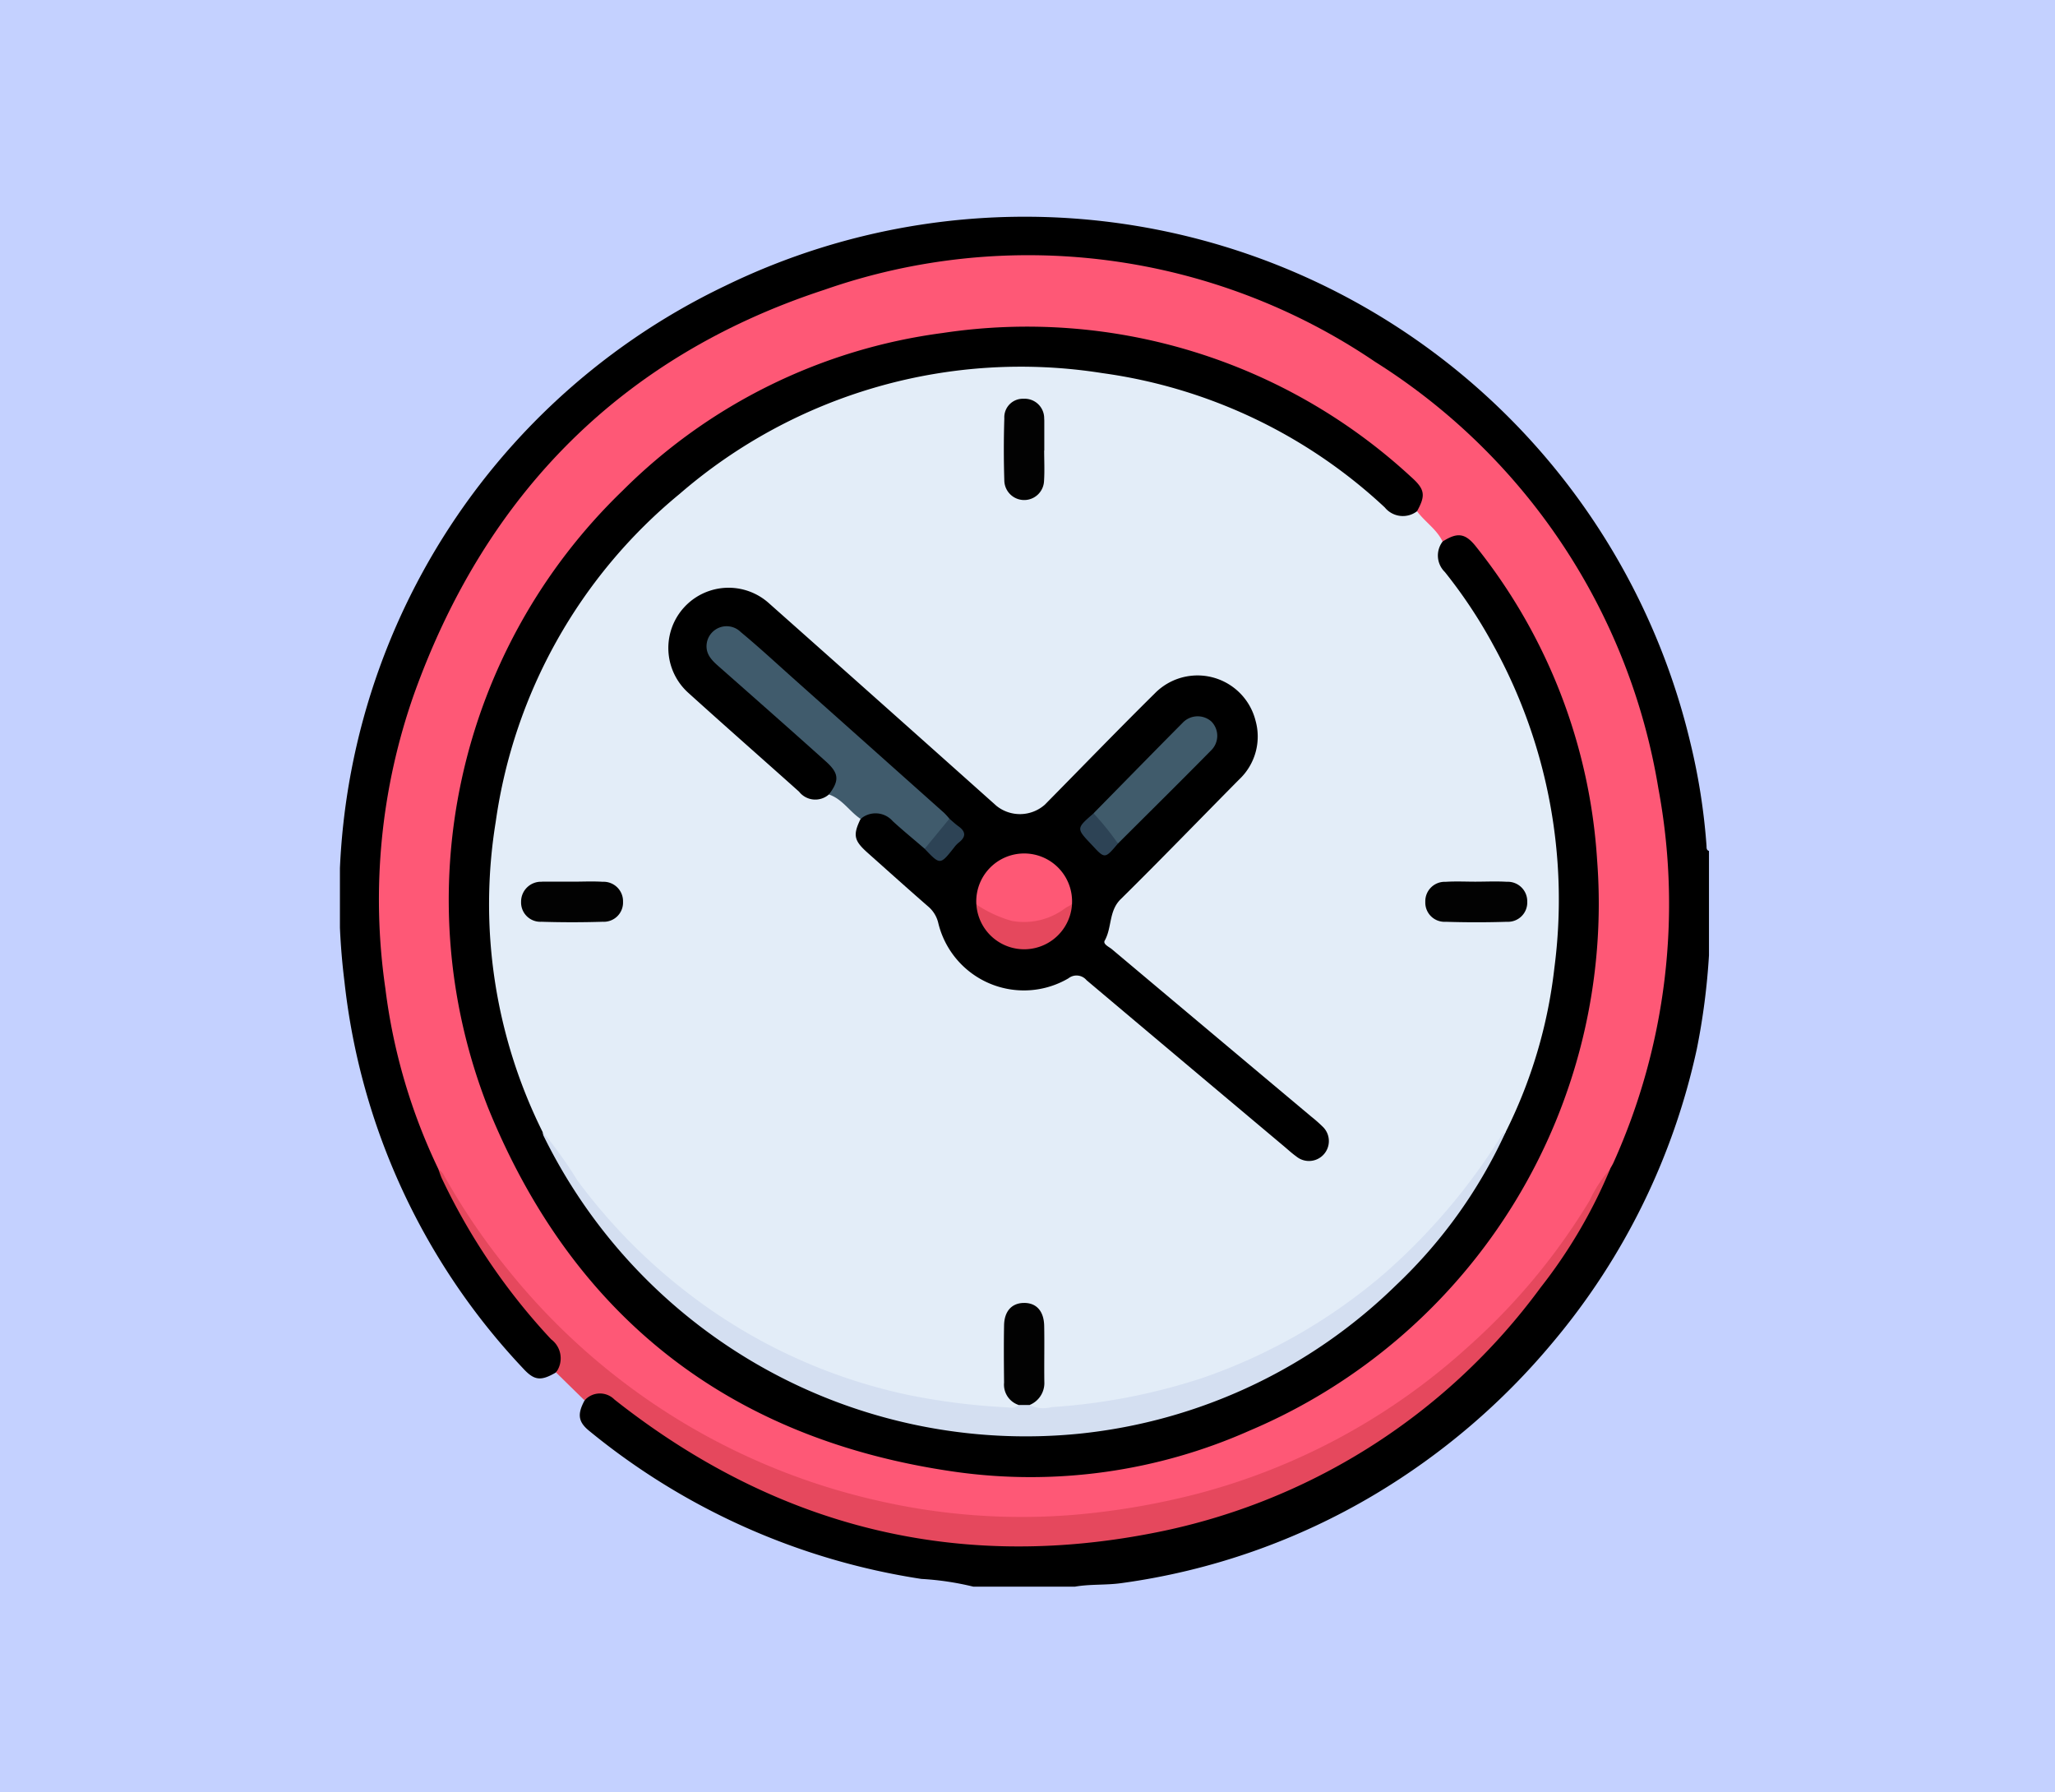 <svg xmlns="http://www.w3.org/2000/svg" xmlns:xlink="http://www.w3.org/1999/xlink" width="133" height="116" viewBox="0 0 133 116">
  <defs>
    <clipPath id="clip-path">
      <rect id="Rectángulo_38680" data-name="Rectángulo 38680" width="88.61" height="88.687" transform="translate(0 0)" fill="none"/>
    </clipPath>
  </defs>
  <g id="Grupo_161625" data-name="Grupo 161625" transform="translate(-722 -7519)">
    <rect id="Rectángulo_36141" data-name="Rectángulo 36141" width="133" height="116" transform="translate(722 7519)" fill="#c4d1ff"/>
    <g id="Grupo_161736" data-name="Grupo 161736" transform="translate(744 7533)">
      <g id="Grupo_161736-2" data-name="Grupo 161736" clip-path="url(#clip-path)">
        <path id="Trazado_142127" data-name="Trazado 142127" d="M13.983,74.823c-.973.569-1.4.529-2.118-.251A43.336,43.336,0,0,1,.293,49.529,43.905,43.905,0,0,1,24.933,4.5,44.273,44.273,0,0,1,87.4,34.067a40.638,40.638,0,0,1,1.045,6.652c.01.136-.022.294.16.354v6.752a44.2,44.2,0,0,1-.784,6.052,43.961,43.961,0,0,1-9.311,18.984,44.958,44.958,0,0,1-11.5,9.839,43.532,43.532,0,0,1-16.45,5.76c-.99.137-2,.054-2.988.226h-6.58a18.587,18.587,0,0,0-3.36-.5,44.466,44.466,0,0,1-21.5-9.583c-.716-.582-.776-1.08-.3-1.965a1.225,1.225,0,0,1,1.909-.328c.856.585,1.644,1.264,2.494,1.863A41.23,41.23,0,0,0,39.4,85.54a40.6,40.6,0,0,0,24.114-4.4A41.1,41.1,0,0,0,79.446,66.381a30.792,30.792,0,0,0,2.573-4.791,38.618,38.618,0,0,0,3.545-13.135,40.735,40.735,0,0,0-6-25.9A41.235,41.235,0,0,0,61.946,6.8,40.634,40.634,0,0,0,47.465,3.018a40.632,40.632,0,0,0-22.252,4.5A41.181,41.181,0,0,0,8.351,23.608,40.372,40.372,0,0,0,3.19,38.566,41.6,41.6,0,0,0,4.465,56.028a45.453,45.453,0,0,0,2.057,5.506A38.3,38.3,0,0,0,11.7,70.072c.73.926,1.512,1.81,2.3,2.685.71.786.684,1.434-.021,2.066"/>
        <path id="Trazado_142128" data-name="Trazado 142128" d="M82.2,61.676a32.921,32.921,0,0,1-4.49,7.649A40.683,40.683,0,0,1,52.4,85.259c-12.5,2.386-23.838-.43-33.953-8.154q-.345-.263-.683-.532a1.322,1.322,0,0,0-1.93.061l-1.849-1.811a1.534,1.534,0,0,0-.316-2.146A40.832,40.832,0,0,1,6.618,62.312c-.1-.2-.163-.424-.244-.636.421-.06.531.285.68.547A43.045,43.045,0,0,0,28.785,81.059a42.661,42.661,0,0,0,11.234,2.7,42.746,42.746,0,0,0,29.933-8.371,43.786,43.786,0,0,0,11.482-13.01c.177-.3.257-.742.762-.7" fill="#e5485d"/>
        <path id="Trazado_142129" data-name="Trazado 142129" d="M82.2,61.676a8.149,8.149,0,0,0-1.307,2,41.03,41.03,0,0,1-7.848,9.459,41.872,41.872,0,0,1-17.465,9.517,48.166,48.166,0,0,1-8.113,1.389,41.613,41.613,0,0,1-12.73-.938A42.745,42.745,0,0,1,11.089,68.437,43.289,43.289,0,0,1,6.678,61.97a1.443,1.443,0,0,0-.3-.294A37.717,37.717,0,0,1,2.94,49.964a39.989,39.989,0,0,1,1.874-19.09C9.464,17.94,18.277,9.037,31.344,4.758A39.984,39.984,0,0,1,67,9.418,40.342,40.342,0,0,1,85.335,37.052a40.737,40.737,0,0,1-2.9,24.17c-.069.156-.162.3-.243.454" fill="#fe5876"/>
        <path id="Trazado_142130" data-name="Trazado 142130" d="M69.711,19.086c.507.69,1.274,1.163,1.652,1.962a4.081,4.081,0,0,0,1.15,2.929,33.807,33.807,0,0,1,6.418,16.651,34.212,34.212,0,0,1-2.907,18.023,2.9,2.9,0,0,1-.372.68c-.9.984-1.51,2.17-2.3,3.229a35.78,35.78,0,0,1-23.51,14.316,38.3,38.3,0,0,1-4.291.416c-.336.018-.859.2-.943-.436a3.03,3.03,0,0,0,.834-2.451c-.032-.633,0-1.268-.007-1.9a3.3,3.3,0,0,0-.087-.858c-.153-.563-.4-1.046-1.083-1.034-.638.011-.877.465-1.023,1a3.556,3.556,0,0,0-.1.942c0,.691.015,1.383-.005,2.074a2.844,2.844,0,0,0,.8,2.205c.015.635-.5.472-.8.461a36.21,36.21,0,0,1-4.3-.4A36.081,36.081,0,0,1,14.35,61.333a13.4,13.4,0,0,0-1.4-1.969A26.893,26.893,0,0,1,10.4,52.4a32.479,32.479,0,0,1-.965-8.478,35.224,35.224,0,0,1,3.019-13.665A34.859,34.859,0,0,1,39.921,9.821,34.4,34.4,0,0,1,60.44,13.5a32.01,32.01,0,0,1,6.817,4.7,2.643,2.643,0,0,0,2.454.883" fill="#e3edf8"/>
        <path id="Trazado_142131" data-name="Trazado 142131" d="M69.711,19.086a1.506,1.506,0,0,1-2.087-.245,33.433,33.433,0,0,0-18.268-8.692,33.736,33.736,0,0,0-27.371,7.816,33.52,33.52,0,0,0-11.9,21.211,33.123,33.123,0,0,0,3.029,20.078,43,43,0,0,0,7.288,9.821A34.36,34.36,0,0,0,39.77,78.428,34.337,34.337,0,0,0,73.47,62.5c.671-1.074,1.346-2.146,1.981-3.243A31.659,31.659,0,0,0,78.6,48.64a34.086,34.086,0,0,0-3.943-20.872,31.84,31.84,0,0,0-3.146-4.748,1.489,1.489,0,0,1-.145-1.971c.973-.625,1.484-.549,2.2.375a36.1,36.1,0,0,1,7.8,20.244A37.037,37.037,0,0,1,58.872,78.589a34.879,34.879,0,0,1-19.023,2.669C25.281,79.193,15.1,71.26,9.586,57.684a36.8,36.8,0,0,1,8.7-39.92A35.942,35.942,0,0,1,39.01,7.551a36.607,36.607,0,0,1,30.3,9.3c.915.81.973,1.2.4,2.237"/>
        <path id="Trazado_142132" data-name="Trazado 142132" d="M31.643,37.419a1.333,1.333,0,0,1-1.927-.183c-2.386-2.134-4.791-4.247-7.165-6.394a3.9,3.9,0,1,1,5.209-5.807q7.375,6.547,14.731,13.119a2.43,2.43,0,0,0,3.129-.074c2.369-2.4,4.715-4.83,7.114-7.2a3.872,3.872,0,0,1,6.524,1.757,3.811,3.811,0,0,1-1.06,3.81c-2.557,2.583-5.083,5.2-7.67,7.751-.776.766-.555,1.833-1.031,2.677-.128.228.274.4.463.555q6.456,5.427,12.918,10.846a8.916,8.916,0,0,1,.714.629,1.288,1.288,0,0,1-1.693,1.94c-.281-.2-.536-.437-.8-.659Q54.7,54.814,48.321,49.436a.844.844,0,0,0-1.171-.12,5.7,5.7,0,0,1-8.421-3.565,1.994,1.994,0,0,0-.646-1.074c-1.327-1.154-2.635-2.331-3.947-3.5-.873-.782-.941-1.136-.441-2.174a1.244,1.244,0,0,1,1.859-.277c.876.566,1.526,1.4,2.369,2.007.356.251.566.932,1.046.724.5-.216.751-.833,1.076-1.3.11-.158-.011-.33-.128-.465-.187-.217-.4-.406-.609-.608q-3.657-3.229-7.291-6.486c-1.841-1.657-3.729-3.26-5.532-4.959a5.367,5.367,0,0,0-.724-.614,1.1,1.1,0,0,0-1.5.071,1.081,1.081,0,0,0,.07,1.56c.608.61,1.264,1.177,1.918,1.74,1.79,1.541,3.526,3.141,5.306,4.693,1.005.876,1,1.687.086,2.333"/>
        <path id="Trazado_142133" data-name="Trazado 142133" d="M75.451,59.253a31.932,31.932,0,0,1-7.089,9.916A34.311,34.311,0,0,1,47.87,78.785,34.768,34.768,0,0,1,13.175,59.5a1.12,1.12,0,0,1-.057-.248,26.747,26.747,0,0,1,2.243,3.132A36.6,36.6,0,0,0,22.5,69.671a35.325,35.325,0,0,0,14.246,6.6,42.415,42.415,0,0,0,6.37.807c.274.017.582.093.819-.149a.45.45,0,0,1,.695,0,2.009,2.009,0,0,0,1.422.139,39.463,39.463,0,0,0,9.829-1.907,36.252,36.252,0,0,0,11.78-6.794,39.933,39.933,0,0,0,7.345-8.608c.124-.19.2-.421.442-.508" fill="#d4dff1"/>
        <path id="Trazado_142134" data-name="Trazado 142134" d="M37.846,40.932c-.692-.6-1.4-1.173-2.072-1.792A1.473,1.473,0,0,0,33.7,39c-.721-.48-1.185-1.293-2.053-1.581.682-.9.665-1.367-.2-2.142-2.248-2.019-4.515-4.016-6.781-6.015-.48-.425-1-.833-.934-1.556a1.3,1.3,0,0,1,2.21-.8c1.218,1.009,2.378,2.088,3.56,3.141q4.8,4.278,9.6,8.56a4.845,4.845,0,0,1,.346.382,2.979,2.979,0,0,1-1.6,1.945" fill="#405b6c"/>
        <path id="Trazado_142135" data-name="Trazado 142135" d="M44.632,76.931h-.695a1.385,1.385,0,0,1-.953-1.449c-.013-1.241-.023-2.482,0-3.722.02-.91.506-1.424,1.275-1.436.805-.013,1.3.515,1.321,1.479.024,1.211-.007,2.424.01,3.635a1.531,1.531,0,0,1-.961,1.493" fill="#020202"/>
        <path id="Trazado_142136" data-name="Trazado 142136" d="M45.579,15.153c0,.66.034,1.323-.009,1.98A1.286,1.286,0,0,1,43,17.119q-.063-2.022,0-4.047a1.2,1.2,0,0,1,1.248-1.265,1.264,1.264,0,0,1,1.332,1.279,1.649,1.649,0,0,1,.007.172q0,.948,0,1.895h-.009" fill="#020202"/>
        <path id="Trazado_142137" data-name="Trazado 142137" d="M15.108,43.06c.632,0,1.265-.032,1.894.008a1.26,1.26,0,0,1,1.321,1.292,1.245,1.245,0,0,1-1.315,1.295q-1.98.063-3.962,0a1.248,1.248,0,0,1-1.321-1.29,1.287,1.287,0,0,1,1.316-1.3,1.649,1.649,0,0,1,.172-.007h1.895v.006" fill="#020202"/>
        <path id="Trazado_142138" data-name="Trazado 142138" d="M73.539,43.06c.66,0,1.323-.032,1.981.008a1.262,1.262,0,0,1,1.324,1.289,1.249,1.249,0,0,1-1.314,1.3c-1.319.043-2.642.042-3.961,0a1.245,1.245,0,0,1-1.323-1.287,1.258,1.258,0,0,1,1.312-1.3c.658-.042,1.321-.009,1.981-.009" fill="#020202"/>
        <path id="Trazado_142139" data-name="Trazado 142139" d="M48.775,38.636c1.916-1.949,3.827-3.905,5.753-5.844a1.339,1.339,0,0,1,1.861-.108,1.315,1.315,0,0,1,.007,1.867c-2,2.03-4.025,4.031-6.041,6.042a3.959,3.959,0,0,1-1.58-1.957" fill="#405b6b"/>
        <path id="Trazado_142140" data-name="Trazado 142140" d="M41.191,44.536a3.1,3.1,0,1,1,6.187,0c-1.3,1.814-4.89,1.812-6.187,0" fill="#fe5875"/>
        <path id="Trazado_142141" data-name="Trazado 142141" d="M41.191,44.536a7.982,7.982,0,0,0,2.3,1.065,4.429,4.429,0,0,0,3.439-.817,4.066,4.066,0,0,1,.449-.247,3.1,3.1,0,0,1-6.187,0" fill="#e5485d"/>
        <path id="Trazado_142142" data-name="Trazado 142142" d="M37.846,40.932l1.6-1.945c.195.165.381.343.588.491.5.36.48.7,0,1.067a1.811,1.811,0,0,0-.291.314c-.894,1.129-.894,1.13-1.9.073" fill="#2d4355"/>
        <path id="Trazado_142143" data-name="Trazado 142143" d="M48.775,38.636a18.21,18.21,0,0,1,1.579,1.957c-.846,1-.846,1-1.679.1-.019-.021-.039-.041-.059-.062-.962-1.019-.962-1.019.159-1.99" fill="#2d4355"/>
      </g>
    </g>
  </g>
</svg>

